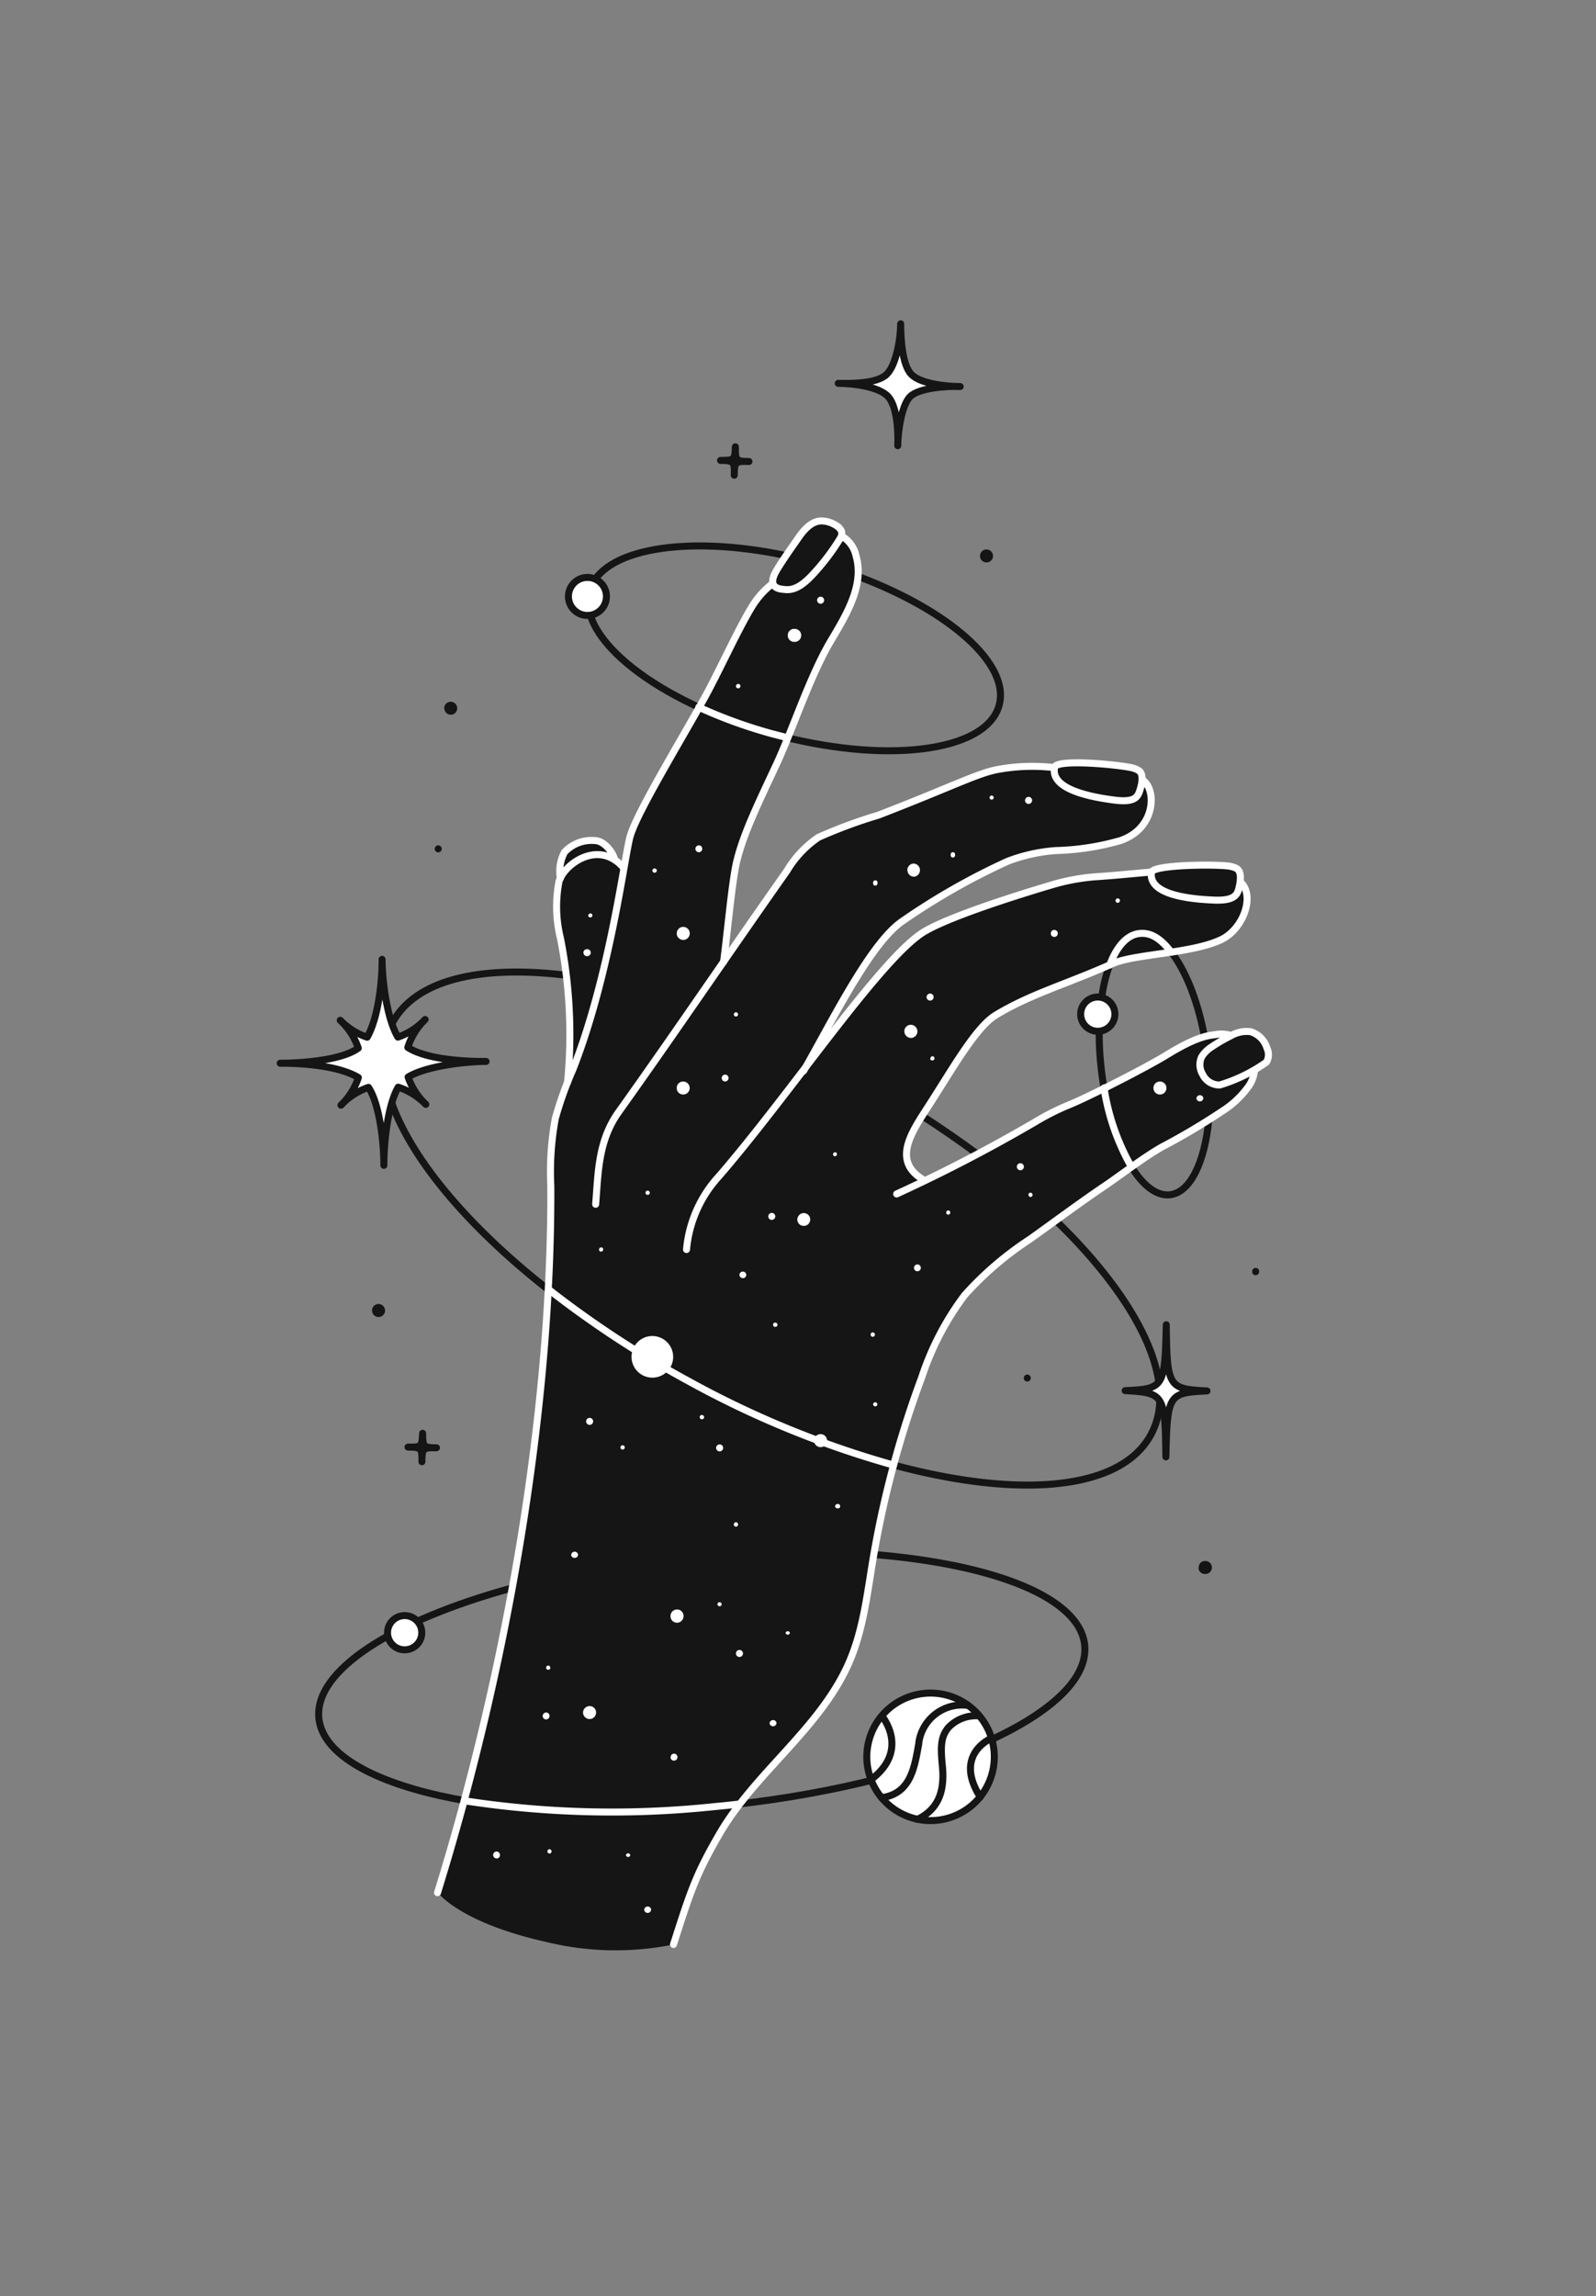 <svg id="Layer_2" data-name="Layer 2" xmlns="http://www.w3.org/2000/svg" viewBox="0 0 159.48 229.42"><rect x="0" y="0" width="159.48" height="229.42" fill="#808080" stroke="none"/><defs><style>.cls-1,.cls-3,.cls-7{fill:none;}.cls-1,.cls-5{stroke:#151515;}.cls-1,.cls-3,.cls-4,.cls-5{stroke-linecap:round;stroke-linejoin:round;}.cls-1,.cls-3,.cls-4,.cls-5,.cls-7{stroke-width:0.7px;}.cls-2,.cls-4{fill:#151515;}.cls-3,.cls-4,.cls-7{stroke:#fff;}.cls-5,.cls-6{fill:#fff;}.cls-7{stroke-miterlimit:10;}</style></defs><path class="cls-1" d="M92.16,111.5q2.91,1.88,5.54,3.83"/><path class="cls-1" d="M120.79,111.87c-.41,4.23-1.84,7.26-3.87,7.5-2.93.35-6-5.21-6.86-12.42s.83-13.33,3.76-13.68c2.63-.31,5.38,4.14,6.53,10.27"/><path class="cls-1" d="M105.48,121.92c8.38,8.12,12.35,16.23,9.52,21.43-4.58,8.43-25.26,6-46.18-5.34s-34.17-27.43-29.59-35.86c2.29-4.21,8.6-5.72,17-4.75"/><path class="cls-1" d="M87.31,155.31c12.14,1,20.63,4.34,21.08,9.09.65,6.89-16,14.11-37.08,16.11s-38.79-2-39.45-8.86c-.45-4.79,7.41-9.73,19.32-13"/><path class="cls-2" d="M125.24,105.69a3.73,3.73,0,0,0-3.89-2.34c-1.63.13-3.55,1.27-4.95,2.12-1.84,1.12-7.59,4.08-9.63,4.9A23.12,23.12,0,0,0,103.6,112q-5.49,3.23-11.24,6l-.06-.17c-3.18-1.88-1.22-4.71.45-7.3,2.41-3.72,4.78-7.93,6.76-9.15,3.5-2.16,7.18-3.1,11.63-5.13,2.22-1,7.92-1,10.91-2.42,2.55-1.23,3.64-5.32,1.28-6.1-4.37-1.45-7.85-.57-14-.17a21.24,21.24,0,0,0-3.87.7c-4.36,1.28-11.31,3.52-13.44,5-2.73,1.91-7.1,7.63-11.73,13.66h0c3-5.19,6.66-12.73,9.84-14.9a67.61,67.61,0,0,1,10.53-6,16.46,16.46,0,0,1,4.8-1,25.66,25.66,0,0,0,6.46-1c3.2-1.11,3.53-4.32,2.63-5.62-1.18-1.69-4.65-1-8.18-1.51a19,19,0,0,0-6.55,0c-2.14.34-4.57,1.69-12.09,4.59a49.65,49.65,0,0,0-6,2.22A10.54,10.54,0,0,0,78.64,87c-2.14,3.07-4.27,6.16-6.39,9.23v-.06c.4-3,.86-8.24,1.33-10.11.68-2.7,2-5.47,4-9.73C79.27,72.61,80.94,67.45,83,64c1.55-2.6,3.33-5.54,2.49-8.44A3,3,0,0,0,83,53.19c-1,0-2.16,1.48-2.77,2.21-2.43,2.93-3.66,2.73-5.26,5.44-1.37,2.3-3.32,6.58-4.62,8.91C67.78,74.35,63.74,81,63,83.45c-.49,1.57-1.89,13.66-5.7,23.37a36.21,36.21,0,0,0-1.77,4.93,29.21,29.21,0,0,0-.45,6.73c.11,22.9-4.53,48.75-11.32,70.62,0,0,2.19,3,10.85,4.93a29.09,29.09,0,0,0,12.73.24c1.73-5.42,2.26-7,4.57-11C75.54,177,82.15,172.6,85,165.9c1.31-3.1,1.71-6.51,2.26-9.84a99,99,0,0,1,4.92-18.46,28.36,28.36,0,0,1,4.29-8.21A32.91,32.91,0,0,1,103,123.8c2.57-1.84,5-3.65,7.53-5.36,1.7-1.16,3.79-2.78,5.62-3.83a67.28,67.28,0,0,0,6.17-3.67,9.29,9.29,0,0,0,2.34-2.17A3.72,3.72,0,0,0,125.24,105.69Z"/><path class="cls-1" d="M85.69,57.57C94.86,61,101,66.37,99.83,70.49,98.52,75.18,88.3,76.42,77,73.27S57.6,63.75,58.91,59.06c1.18-4.24,9.67-5.66,19.65-3.55"/><path class="cls-2" d="M56,87.76a4,4,0,0,1,.41-2.62,3.69,3.69,0,0,1,3-1.16c1,0,1.89,1.27,2,1.9Z"/><path class="cls-2" d="M56.71,108.15A49.48,49.48,0,0,0,56,93.73a13.23,13.23,0,0,1-.14-5.67c.51-1.7,3.9-4.21,6.39-1.43C62.24,86.63,61.05,99.32,56.71,108.15Z"/><path class="cls-3" d="M43.72,189.1c6.79-21.87,11.43-47.72,11.32-70.62a29.21,29.21,0,0,1,.45-6.73,36.21,36.21,0,0,1,1.77-4.93C61.07,97.11,62.47,85,63,83.45c.78-2.48,4.82-9.1,7.38-13.7,1.3-2.33,3.25-6.61,4.62-8.91,1.6-2.71,2.83-2.51,5.26-5.44.61-.73,1.81-2.23,2.77-2.21a3,3,0,0,1,2.51,2.35c.84,2.9-.94,5.84-2.49,8.44-2.07,3.47-3.74,8.63-5.42,12.3-2,4.26-3.32,7-4,9.73-.47,1.87-.93,7.09-1.33,10.11"/><path class="cls-4" d="M77.59,57c.67-1.13,1.75-2.63,2.19-3.27.58-.85,1.39-1.74,2.41-1.68a2.78,2.78,0,0,1,1.31.42,1.34,1.34,0,0,1,.59.61,1,1,0,0,1-.06.59,22.14,22.14,0,0,1-2.67,3.57C80.17,58.57,79.3,59,78.44,58.9,78.11,58.86,76.49,58.88,77.59,57Z"/><path class="cls-3" d="M67.3,194.27c1.73-5.42,2.26-7,4.57-11C75.5,177,82.11,172.6,84.93,165.9c1.31-3.1,1.71-6.51,2.26-9.84a99,99,0,0,1,4.92-18.46,28.36,28.36,0,0,1,4.29-8.21,32.91,32.91,0,0,1,6.53-5.59c2.57-1.84,5-3.65,7.53-5.36,1.7-1.16,3.79-2.78,5.62-3.83a67.28,67.28,0,0,0,6.17-3.67,9.29,9.29,0,0,0,2.34-2.17,3.32,3.32,0,0,0-3.24-5.38c-1.63.13-3.55,1.27-4.95,2.12-1.84,1.12-7.59,4.08-9.63,4.9A24.07,24.07,0,0,0,103.6,112a156.11,156.11,0,0,1-14,7.29"/><path class="cls-3" d="M59.52,120.32c.26-3.08.22-6.31,2.3-9.22C67.52,103.11,73,95,78.64,87a10.55,10.55,0,0,1,3.14-3.34,49.65,49.65,0,0,1,6-2.22c7.52-2.9,10-4.25,12.09-4.59a19,19,0,0,1,6.55,0c3.53.55,7-.18,8.18,1.51.9,1.3.57,4.51-2.63,5.62a25.66,25.66,0,0,1-6.46,1,16.74,16.74,0,0,0-4.84,1.08,67.61,67.61,0,0,0-10.53,6C87,94.23,83.27,101.77,80.3,107"/><path class="cls-3" d="M68.6,124.84a12.45,12.45,0,0,1,3.28-7.36C79,109.22,87.59,96.38,92,93.31c2.13-1.48,9.08-3.72,13.44-5a21.24,21.24,0,0,1,3.87-.7c6.19-.4,9.67-1.28,14,.17,2.36.78,1.27,4.87-1.28,6.1-3,1.42-8.69,1.41-10.91,2.42-4.45,2-8.13,3-11.63,5.13-2,1.22-4.35,5.43-6.76,9.15-1.67,2.59-3.63,5.42-.45,7.3"/><path class="cls-3" d="M56.71,108.15A49.48,49.48,0,0,0,56,93.73a13.23,13.23,0,0,1-.14-5.67c.51-1.7,3.9-4.21,6.39-1.43"/><path class="cls-4" d="M111.37,79.94c2,.26,2.3-.31,2.5-.89s.45-1.58,0-2a1.91,1.91,0,0,0-.59-.29c-.86-.3-7.7-1-7.9-.1C105,78.54,107.84,79.49,111.37,79.94Z"/><path class="cls-4" d="M121.33,89.93c2,.08,2.29-.52,2.45-1.13s.34-1.65-.17-2a1.93,1.93,0,0,0-.62-.23c-.88-.24-7.81-.22-7.93.59C114.78,89.08,117.76,89.79,121.33,89.93Z"/><path class="cls-4" d="M120.18,107.35a1.85,1.85,0,0,1-.11-1.75,3.18,3.18,0,0,1,1-1,15.63,15.63,0,0,1,1.9-1.1,3.12,3.12,0,0,1,2-.42,2.45,2.45,0,0,1,1.64,1.67,1.48,1.48,0,0,1-.06,1.37,15.9,15.9,0,0,1-4.66,2.28A1.83,1.83,0,0,1,120.18,107.35Z"/><path class="cls-3" d="M56,87.76a4,4,0,0,1,.41-2.62,3.69,3.69,0,0,1,3-1.16c1,0,1.89,1.27,2,1.9"/><path class="cls-5" d="M67.61,135.75a2.43,2.43,0,1,1-2.24-2.61h0A2.44,2.44,0,0,1,67.61,135.75Z"/><path class="cls-5" d="M42.14,163.26a1.71,1.71,0,1,1-1.58-1.84,1.71,1.71,0,0,1,1.58,1.84Z"/><path class="cls-5" d="M83.76,38.3c1.37,0,4.08.3,5,1.34s1,3.61.95,4.89c0-1.32.37-4.05,1.24-4.91s3.65-1.07,5-1c-1.3,0-3.94-.25-4.88-1.21S90,33.7,90,32.35c0,1.42-.43,4.14-1.42,5.07S85,38.33,83.76,38.3Z"/><circle class="cls-5" cx="58.7" cy="59.59" r="1.9"/><path class="cls-5" d="M86.65,176.19a6.37,6.37,0,1,0,5.7-7,6.37,6.37,0,0,0-5.7,7Z"/><path class="cls-1" d="M97.85,171.44a3.8,3.8,0,0,0-3.1,1.18c-.64.82-.81,1.57-.59,3.75.25,2.41-.26,4.33-2.49,5.41"/><path class="cls-1" d="M96.73,170.39a4.37,4.37,0,0,0-4.92,3.74s0,.05,0,.08c-.43,2.34-.78,5-3.72,5.4"/><path class="cls-1" d="M88.12,171.44S91,174.85,87,177.83"/><path class="cls-1" d="M99.07,173.67s-3.85,1.6-1.12,5.87"/><path class="cls-2" d="M43.44,84.84a.35.35,0,1,0,.7-.06.35.35,0,0,0-.38-.32h0A.35.35,0,0,0,43.44,84.84Z"/><path class="cls-2" d="M125.12,127.05a.34.34,0,0,0,.34.36.35.35,0,0,0,.36-.34.28.28,0,0,0,0-.09.34.34,0,0,0-.38-.3h0a.33.33,0,0,0-.31.35Z"/><path class="cls-2" d="M102.3,137.67a.35.35,0,1,0,.27-.33A.35.35,0,0,0,102.3,137.67Z"/><path class="cls-2" d="M44.41,70.83a.64.64,0,0,0,.69.58h0a.65.65,0,1,0-.71-.58Z"/><path class="cls-2" d="M97.93,55.62a.65.65,0,1,0,.58-.72.65.65,0,0,0-.58.72Z"/><path class="cls-2" d="M37.18,131a.65.65,0,1,0,.58-.71h0a.64.64,0,0,0-.58.69Z"/><path class="cls-2" d="M119.76,156.68a.64.64,0,0,0,.69.58h0a.65.65,0,0,0,0-1.3h-.09a.64.64,0,0,0-.58.69Z"/><path class="cls-6" d="M73.54,165.23a.35.35,0,0,0,.7-.06.35.35,0,0,0-.38-.32h0A.35.35,0,0,0,73.54,165.23Z"/><path class="cls-6" d="M71.56,144.65a.35.35,0,1,0,.69-.07.35.35,0,0,0-.69.07Z"/><path class="cls-6" d="M76.9,172.17a.34.34,0,0,0,.38.3h0a.33.33,0,0,0,.31-.35v0a.35.35,0,0,0-.69.07Z"/><path class="cls-6" d="M67,175.58a.35.35,0,0,0,.37.33.36.36,0,0,0,.33-.37.35.35,0,0,0-.37-.33h0a.34.34,0,0,0-.31.37Z"/><path class="cls-6" d="M57.07,155.35a.34.34,0,0,0,.38.3h0a.33.33,0,0,0,.31-.35v0a.35.35,0,0,0-.69.07Z"/><path class="cls-6" d="M49.28,185.37a.35.35,0,0,0,.38.31.34.34,0,0,0,.3-.38h0a.35.35,0,0,0-.38-.31A.35.35,0,0,0,49.28,185.37Z"/><path class="cls-6" d="M54.23,171.48a.34.34,0,0,0,.37.31h0a.35.35,0,0,0,.31-.38.34.34,0,0,0-.37-.31h0A.35.35,0,0,0,54.23,171.48Z"/><path class="cls-6" d="M64.37,190.82a.35.35,0,0,0,.38.3.34.34,0,0,0,.31-.37h0a.35.35,0,0,0-.69.07Z"/><path class="cls-6" d="M76.77,121.52a.35.35,0,1,0,.69-.07.35.35,0,0,0-.69.07Z"/><path class="cls-6" d="M69.49,84.84a.34.34,0,0,0,.68-.07.33.33,0,0,0-.35-.31h0A.35.35,0,0,0,69.49,84.84Z"/><path class="cls-6" d="M58.3,95.22a.35.35,0,0,0,.37.31.35.35,0,1,0-.07-.69.34.34,0,0,0-.3.38Z"/><path class="cls-6" d="M81.65,60a.35.35,0,1,0,.7-.06.35.35,0,0,0-.38-.32h0A.35.35,0,0,0,81.65,60Z"/><path class="cls-6" d="M92.59,99.65a.35.35,0,1,0,.7-.06.35.35,0,0,0-.38-.32h0A.35.35,0,0,0,92.59,99.65Z"/><path class="cls-6" d="M105,93.29a.35.35,0,1,0,.7-.06.35.35,0,0,0-.38-.32h0A.35.35,0,0,0,105,93.29Z"/><path class="cls-6" d="M102.43,80a.35.35,0,1,0,.7-.06.35.35,0,0,0-.38-.32h0A.35.35,0,0,0,102.43,80Z"/><path class="cls-6" d="M91.33,126.71a.34.34,0,0,0,.38.3.33.33,0,0,0,.3-.37h0a.34.34,0,0,0-.37-.31h0A.35.35,0,0,0,91.33,126.71Z"/><path class="cls-6" d="M73.89,127.4a.34.34,0,0,0,.37.3.33.33,0,0,0,.31-.35v0a.34.34,0,0,0-.38-.3A.33.33,0,0,0,73.89,127.4Z"/><path class="cls-6" d="M101.61,116.6a.35.35,0,0,0,.7-.06.35.35,0,0,0-.38-.32h0A.35.35,0,0,0,101.61,116.6Z"/><path class="cls-6" d="M119.55,109.74a.34.34,0,0,0,.38.3h0a.33.33,0,0,0,.31-.35v0a.35.35,0,0,0-.69.07Z"/><path class="cls-6" d="M72.12,107.74a.34.34,0,0,0,.37.31h0a.35.35,0,0,0,.31-.38.34.34,0,0,0-.37-.3.33.33,0,0,0-.31.35Z"/><path class="cls-6" d="M58.57,142a.35.35,0,1,0,.69-.07.35.35,0,0,0-.69.07Z"/><path class="cls-6" d="M71.69,160.29a.21.21,0,0,0,.23.19h0a.19.19,0,0,0,.19-.21v0a.21.21,0,0,0-.23-.19h0a.21.21,0,0,0-.19.23Z"/><path class="cls-6" d="M62.55,185.36a.22.22,0,0,0,.26.17.23.23,0,0,0,.17-.17.21.21,0,0,0-.23-.19h0A.21.21,0,0,0,62.55,185.36Z"/><path class="cls-6" d="M87,133.37a.21.21,0,0,0,.23.19h0a.21.21,0,0,0,.19-.23.21.21,0,1,0-.42,0Z"/><path class="cls-6" d="M87.25,140.32a.21.21,0,0,0,.23.19h0a.21.21,0,0,0,.19-.23h0a.22.22,0,0,0-.26-.17.23.23,0,0,0-.17.17Z"/><path class="cls-6" d="M83.45,150.51a.22.22,0,0,0,.24.19.21.21,0,0,0,.26-.17.22.22,0,0,0-.17-.26.14.14,0,0,0-.09,0,.23.23,0,0,0-.24.22Z"/><path class="cls-6" d="M73.33,152.34a.21.21,0,0,0,.23.19h0a.21.21,0,0,0,.19-.23.21.21,0,1,0-.42,0Z"/><path class="cls-6" d="M69.92,141.61a.21.21,0,0,0,.23.19h0a.21.21,0,0,0,0-.42h0a.2.2,0,0,0-.23.16Z"/><path class="cls-6" d="M54.7,185a.22.22,0,0,0,.24.19.22.22,0,0,0,.17-.26.23.23,0,0,0-.17-.17.22.22,0,0,0-.24.2Z"/><path class="cls-6" d="M94.55,121.17a.21.21,0,0,0,.23.19h0a.22.22,0,0,0,.17-.26.23.23,0,0,0-.17-.17.22.22,0,0,0-.23.21Z"/><path class="cls-6" d="M64.5,119.19a.22.22,0,0,0,.24.19.21.21,0,0,0,.19-.23h0a.22.22,0,0,0-.24-.19.21.21,0,0,0-.19.23Z"/><path class="cls-6" d="M78.5,163.15a.22.22,0,0,0,.26.17.23.23,0,0,0,.17-.17.22.22,0,0,0-.26-.17A.23.23,0,0,0,78.5,163.15Z"/><path class="cls-6" d="M59.85,124.86a.21.21,0,0,0,.23.19h0a.21.21,0,0,0,.19-.23h0a.19.19,0,0,0-.21-.19h0a.19.19,0,0,0-.19.21Z"/><path class="cls-6" d="M102.78,119.4a.19.19,0,0,0,.21.19h0a.21.21,0,0,0,.19-.23h0a.21.21,0,0,0-.23-.19h0a.19.19,0,0,0-.19.21Z"/><path class="cls-6" d="M111.47,90a.22.22,0,0,0,.24.2.23.23,0,0,0,.2-.24.22.22,0,0,0-.24-.2h0A.22.22,0,0,0,111.47,90Z"/><path class="cls-6" d="M73.33,101.35a.21.21,0,1,0,.21-.21.21.21,0,0,0-.21.21Z"/><path class="cls-6" d="M65.19,87a.21.21,0,0,0,.23.19h0a.21.21,0,0,0,0-.42h0a.21.21,0,0,0-.23.19Z"/><path class="cls-6" d="M58.77,91.47a.21.21,0,0,0,.23.19h0a.19.19,0,0,0,.19-.21v0a.19.19,0,0,0-.21-.19h0a.21.21,0,0,0-.19.23Z"/><path class="cls-6" d="M95,85.41a.22.22,0,1,0,.43,0,.21.21,0,0,0-.17-.26.22.22,0,0,0-.26.17.14.14,0,0,0,0,.09Z"/><path class="cls-6" d="M73.54,68.54a.21.21,0,0,0,.21.23.21.21,0,0,0,.23-.2.22.22,0,0,0,0-.08.22.22,0,0,0-.27-.15A.24.24,0,0,0,73.54,68.54Z"/><path class="cls-6" d="M83.24,115.36a.2.2,0,1,0,.23-.24.22.22,0,0,0-.23.21Z"/><path class="cls-6" d="M92.94,105.76a.21.21,0,0,0,.23.19.21.21,0,1,0,0-.42.21.21,0,0,0-.19.23Z"/><path class="cls-6" d="M98.88,79.68a.21.21,0,1,0,.42,0h0a.21.21,0,0,0-.23-.19h0A.21.21,0,0,0,98.88,79.68Z"/><path class="cls-6" d="M54.57,166.64a.21.21,0,0,0,.23.19h0a.19.19,0,0,0,.19-.21v0a.21.21,0,0,0-.42,0h0Z"/><path class="cls-6" d="M77.25,132.38a.21.21,0,0,0,.23.19h0a.21.21,0,0,0,0-.42h0a.2.2,0,0,0-.23.16Z"/><path class="cls-6" d="M87.25,88.22a.21.21,0,0,0,.17.26.22.22,0,0,0,.26-.17.14.14,0,0,0,0-.09.21.21,0,0,0-.17-.26.22.22,0,0,0-.26.17A.14.14,0,0,0,87.25,88.22Z"/><path class="cls-6" d="M62,144.64a.22.22,0,0,0,.24.19.23.23,0,0,0,.19-.23.22.22,0,0,0-.24-.2h0A.22.22,0,0,0,62,144.64Z"/><path class="cls-6" d="M67,161.48a.65.65,0,1,0,1.3,0,.28.28,0,0,0,0-.09.64.64,0,0,0-.69-.58h0A.65.65,0,0,0,67,161.48Z"/><path class="cls-6" d="M58.26,171.16a.67.67,0,0,0,.72.59.65.65,0,0,0,.58-.71h0a.64.64,0,0,0-.69-.58h0A.66.66,0,0,0,58.26,171.16Z"/><path class="cls-6" d="M90.37,103.11a.67.67,0,0,0,.72.59.66.66,0,0,0,.58-.72.67.67,0,0,0-.72-.59.65.65,0,0,0-.58.71Z"/><path class="cls-6" d="M67.62,108.77a.65.65,0,1,0,.58-.71h0a.64.64,0,0,0-.58.69Z"/><path class="cls-6" d="M90.68,87a.65.65,0,0,0,.7.59h0a.66.66,0,0,0-.13-1.31.66.66,0,0,0-.58.72Z"/><path class="cls-6" d="M81.35,144a.65.65,0,1,0,.58-.71h0a.64.64,0,0,0-.58.69Z"/><path class="cls-6" d="M79.67,121.9a.65.65,0,0,0,.71.58h0a.64.64,0,0,0,.58-.69v0a.65.65,0,0,0-.7-.59h0A.67.67,0,0,0,79.67,121.9Z"/><path class="cls-6" d="M67.62,93.32a.67.67,0,0,0,.72.59.66.66,0,0,0,.58-.72.65.65,0,0,0-.71-.58h0a.64.64,0,0,0-.58.69Z"/><path class="cls-6" d="M78.72,63.55a.64.64,0,0,0,.69.58h0a.65.65,0,1,0,0-1.3H79.3a.64.64,0,0,0-.58.69Z"/><path class="cls-6" d="M115.26,108.77a.65.65,0,1,0,.58-.71h0a.64.64,0,0,0-.58.69Z"/><path class="cls-5" d="M40.77,144.58c1.35,0,1.42.15,1.39,1.46,0-1.33.11-1.42,1.45-1.39-1.34,0-1.36-.12-1.38-1.45C42.17,144.52,42.12,144.61,40.77,144.58Z"/><path class="cls-5" d="M72,46c1.35,0,1.42.17,1.37,1.48,0-1.33.13-1.42,1.47-1.37-1.34,0-1.36-.14-1.36-1.47C73.44,45.93,73.39,46,72,46Z"/><path class="cls-5" d="M35.81,107.66c-2-1.21-5.77-1.45-7.81-1.43,2,0,6.11-.27,7.8-1.51a6.76,6.76,0,0,0-1.8-2.78,6.72,6.72,0,0,0,2.69,1.69c1.14-2,1.51-5.73,1.49-7.78,0,2,.46,5.89,1.58,7.77a6.74,6.74,0,0,0,2.72-1.76,6.71,6.71,0,0,0-1.73,2.79c1.91,1.23,5.81,1.42,7.82,1.4-2,0-6,.45-7.79,1.56a6.79,6.79,0,0,0,1.77,2.73,6.82,6.82,0,0,0-2.76-1.72c-1.09,1.87-1.45,5.82-1.43,7.81,0-2-.36-6-1.54-7.79a6.78,6.78,0,0,0-2.75,1.78A6.73,6.73,0,0,0,35.81,107.66Z"/><path class="cls-5" d="M112.43,138.94c3.88.21,4,.37,4.07,6.62.14-6.25.24-6.41,4.11-6.59-3.87-.2-4-.36-4.07-6.61C116.4,138.61,116.31,138.77,112.43,138.94Z"/><path class="cls-5" d="M111.4,101.46a1.71,1.71,0,1,1-1.58-1.84A1.71,1.71,0,0,1,111.4,101.46Z"/><path class="cls-3" d="M78.69,73.71,77,73.27a48,48,0,0,1-7.17-2.61"/><path class="cls-7" d="M73.89,180.24q-1.27.15-2.58.27a97.06,97.06,0,0,1-25.08-.62"/><path class="cls-3" d="M110.89,96.42c.69-1.84,1.7-3,2.93-3.15s2.21.57,3.22,1.86"/><path class="cls-3" d="M113.05,116.57a22.9,22.9,0,0,1-2.73-7.87"/><path class="cls-3" d="M89.29,146.38A96,96,0,0,1,68.82,138a100.36,100.36,0,0,1-14-9.17"/></svg>